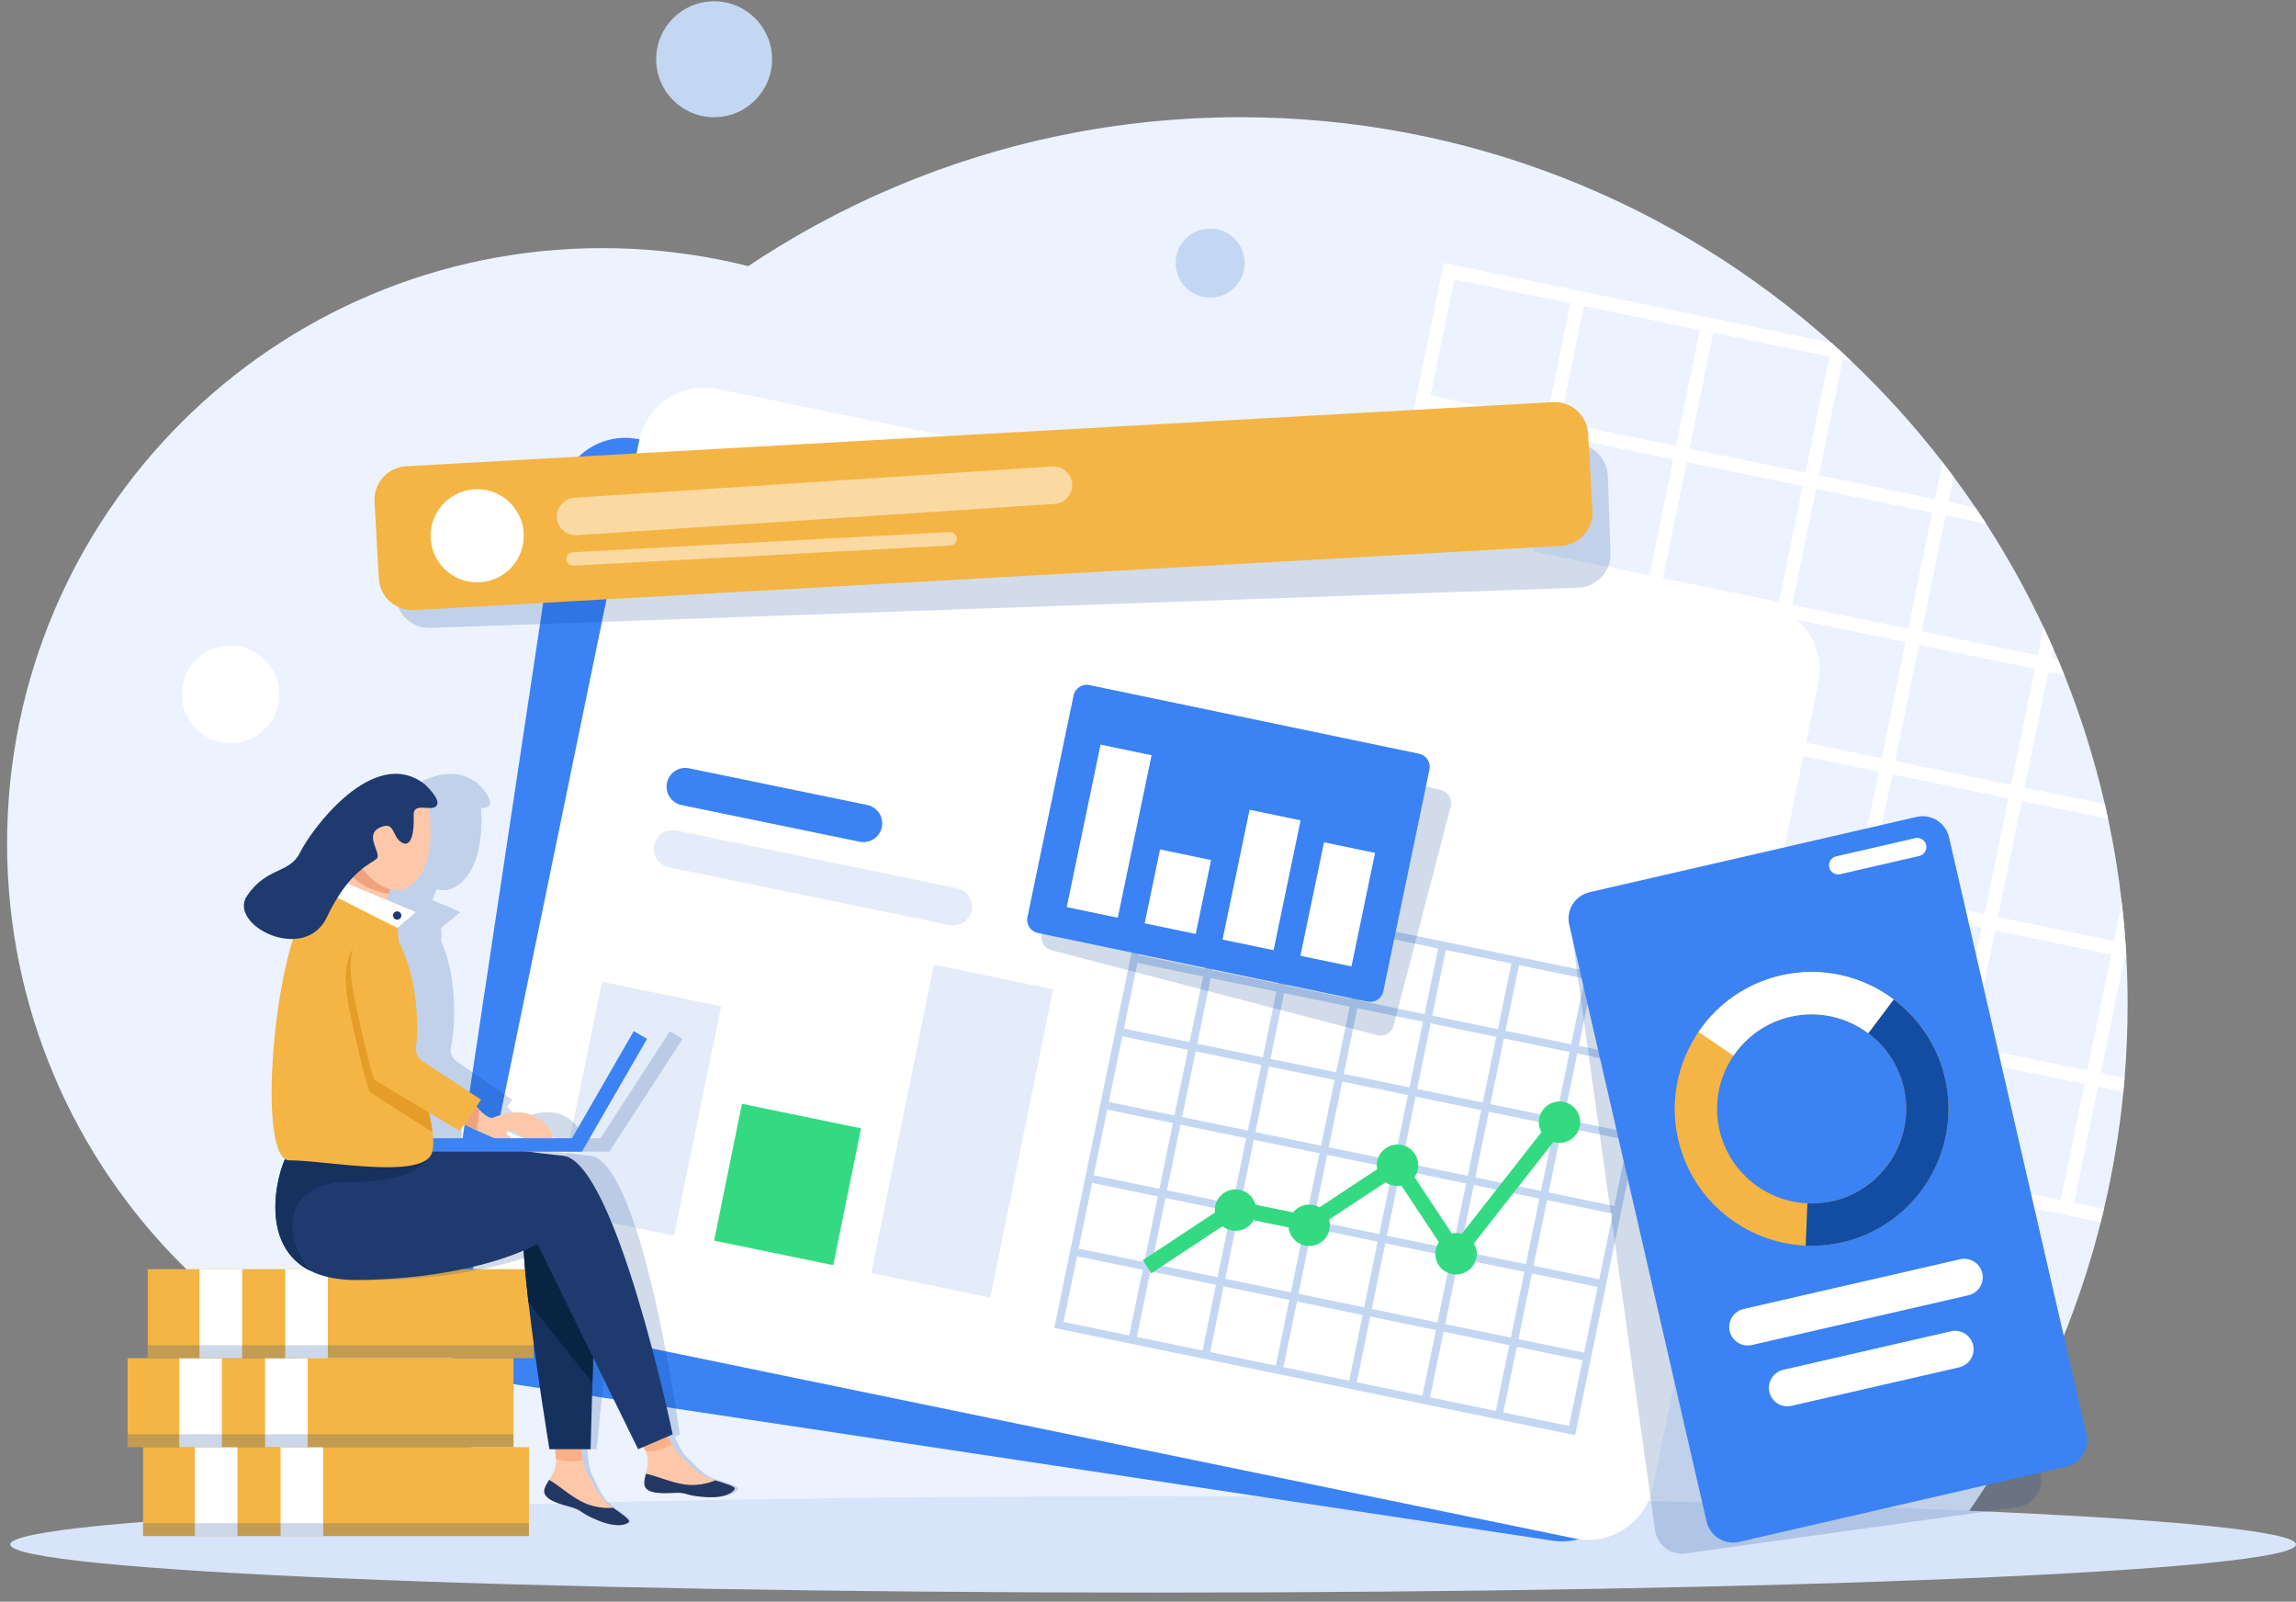 <svg width="238" height="166" viewBox="0 0 238 166" fill="none" xmlns="http://www.w3.org/2000/svg">
<rect x="0" y="0" width="238" height="166" fill="#808080" stroke="none"/>
<g clip-path="url(#clip0_14105_417535)">
<path d="M220.545 104.124C220.545 106.688 220.44 109.224 220.234 111.734C220.194 112.211 220.15 112.689 220.103 113.166C219.702 117.289 219.029 121.337 218.096 125.283C217.987 125.746 217.875 126.205 217.76 126.668C214.754 138.608 209.408 149.621 202.243 159.188H54.896C43.405 143.838 36.598 124.776 36.598 104.124C36.598 53.327 77.777 12.148 128.573 12.148C152.112 12.148 173.586 20.992 189.855 35.539C190.542 36.15 191.222 36.78 191.891 37.416C195.313 40.661 198.481 44.169 201.368 47.902C201.758 48.401 202.138 48.907 202.514 49.417C203.288 50.463 204.044 51.522 204.775 52.6C205.155 53.157 205.523 53.721 205.889 54.286C208.102 57.707 210.088 61.285 211.835 64.999C212.182 65.73 212.515 66.468 212.841 67.209C213.007 67.589 213.17 67.965 213.329 68.348C213.553 68.876 213.77 69.408 213.984 69.94C215.712 74.251 217.119 78.729 218.186 83.337C218.306 83.843 218.418 84.35 218.526 84.863C219.134 87.713 219.608 90.611 219.944 93.551C220.161 95.432 220.317 97.327 220.418 99.241C220.505 100.858 220.548 102.485 220.548 104.124H220.545Z" fill="#ECF3FE"/>
<path d="M220.414 99.241C220.312 97.331 220.157 95.432 219.94 93.551L219.123 97.516L210.138 95.667L208.38 95.306H208.377L207.1 95.041L207.715 92.076L207.863 91.341L209.577 83.022L213.719 83.872L216.837 84.516L218.518 84.863C218.41 84.353 218.298 83.844 218.178 83.337L217.817 83.261L214.695 82.617L209.863 81.623L212.337 69.6L213.976 69.936C213.762 69.405 213.542 68.873 213.321 68.345L212.626 68.2L212.833 67.206C212.507 66.464 212.171 65.726 211.827 64.996L211.227 67.911L199.204 65.437L201.678 53.414L205.877 54.279C205.512 53.711 205.143 53.15 204.763 52.593L201.967 52.018L202.506 49.41C202.13 48.9 201.75 48.397 201.36 47.895L200.571 51.729L188.552 49.255L191.03 37.228L191.887 37.406C191.218 36.769 190.538 36.14 189.851 35.528L149.659 27.256L132.797 109.169L217.759 126.661C217.875 126.202 217.987 125.742 218.095 125.276L214.999 124.639L217.473 112.616L220.103 113.159C220.15 112.681 220.193 112.208 220.233 111.727L217.763 111.217L220.24 99.194L220.417 99.23L220.414 99.241ZM206.308 91.822L206.12 92.734L205.704 94.756L203.772 94.362L202.846 94.17L193.688 92.285L195.555 83.214L195.757 82.237L196.162 80.259L198.137 80.668H198.141L199.132 80.87L208.185 82.733L206.311 91.822H206.308ZM181.344 77.21L179.408 86.614L179.011 88.564L178.87 89.233L176.103 88.661H176.099L169.766 87.356L166.85 86.755L166.988 86.086L167.397 84.104L169.328 74.736L181.351 77.206L181.344 77.21ZM169.614 73.34L172.084 61.317L184.107 63.791L181.636 75.814L169.617 73.34H169.614ZM180.671 87.569L180.815 86.864L182.743 77.503L191.836 79.373L192.784 79.572L194.766 79.977L194.357 81.952L194.155 82.921L192.288 92.003L183.253 90.144L182.262 89.942L180.269 89.529L180.674 87.576L180.671 87.569ZM194.462 78.458L192.115 77.977L183.029 76.103L185.499 64.081L197.522 66.555L195.656 75.629L195.171 77.988L195.052 78.577L194.462 78.458ZM184.393 62.399L172.373 59.921L174.847 47.898L186.87 50.372L184.396 62.395L184.393 62.399ZM170.977 59.635L158.951 57.161L161.425 45.139L173.448 47.612L170.977 59.635ZM170.688 61.031L168.214 73.054L156.191 70.58L158.665 58.554L170.688 61.031ZM167.925 74.45L165.99 83.836L165.577 85.84L165.447 86.473L164.818 86.339L162.604 85.887L153.424 83.995L155.898 71.973L167.917 74.45H167.925ZM162.199 87.261H162.203L163.136 87.457L165.158 87.873L164.763 89.801L164.489 91.124L162.68 99.895L152.629 97.827L150.661 97.418L151.07 95.432L153.135 85.399L162.195 87.265L162.199 87.261ZM165.885 91.425L166.409 88.889L166.561 88.159L169.592 88.784L175.69 90.039L178.58 90.632L178.428 91.363L177.911 93.873L176.103 102.655L164.083 100.181L165.885 91.425ZM179.3 94.199L179.85 91.522L179.973 90.922L180.569 91.045L183.076 91.558L191.995 93.392L189.518 105.415L177.499 102.941L179.3 94.195V94.199ZM193.392 93.685L202.553 95.57L204.883 96.047L205.414 96.159L205.306 96.691L204.81 99.093L202.94 108.182L190.918 105.708L193.395 93.685H193.392ZM210.937 69.318L208.463 81.341L199.41 79.478L197.019 78.986H197.016L196.444 78.87L196.564 78.299L197.056 75.912L198.918 66.844L210.941 69.318H210.937ZM200.278 53.139L197.808 65.162L185.785 62.684L188.256 50.665L200.275 53.139H200.278ZM189.623 36.961L187.152 48.983L175.126 46.506L177.604 34.483L189.623 36.961ZM176.204 34.197L173.733 46.224L161.711 43.746L164.181 31.723L176.2 34.197H176.204ZM150.766 28.96L162.789 31.434L160.311 43.457L148.292 40.986L150.766 28.963V28.96ZM148.003 42.379L160.022 44.853L157.551 56.876L145.525 54.401L147.999 42.379H148.003ZM145.239 55.798L157.266 58.275L154.792 70.294L142.772 67.82L145.243 55.798H145.239ZM142.479 69.216L154.499 71.691L152.025 83.713L140.002 81.239L142.476 69.216H142.479ZM139.72 82.639L151.739 85.109L149.381 96.55L149.261 97.129L149.2 97.118L137.242 94.658L139.72 82.635V82.639ZM134.482 108.081L136.96 96.054L148.979 98.532L146.501 110.551L134.482 108.081ZM147.905 110.84L150.368 98.883L150.379 98.818L150.954 98.937L162.394 101.295L159.924 113.318L147.901 110.84H147.905ZM161.324 113.6L163.798 101.577L175.82 104.055L173.346 116.078L161.327 113.6H161.324ZM174.739 116.367L177.217 104.344L189.236 106.815L186.762 118.837L174.739 116.367ZM188.158 119.127L190.635 107.104L202.655 109.574L200.177 121.601L188.154 119.127H188.158ZM213.603 124.364L201.584 121.886L204.062 109.864L216.081 112.341L213.607 124.364H213.603ZM216.366 110.942L204.344 108.471L206.21 99.407L206.579 97.617L206.821 96.445L207.4 96.568L209.856 97.071L218.84 98.922L216.366 110.938V110.942Z" fill="white"/>
<path d="M62.43 149.104C96.502 149.104 124.124 121.482 124.124 87.41C124.124 53.337 96.502 25.715 62.43 25.715C28.357 25.715 0.735 53.337 0.735 87.41C0.735 121.482 28.357 149.104 62.43 149.104Z" fill="#ECF3FE"/>
<path d="M119.53 165.055C184.959 165.055 237.999 162.82 237.999 160.063C237.999 157.307 184.959 155.072 119.53 155.072C54.101 155.072 1.061 157.307 1.061 160.063C1.061 162.82 54.101 165.055 119.53 165.055Z" fill="#D7E4F9"/>
<path d="M175.64 61.99L162.669 60.037L138.551 56.405L65.811 45.453C65.388 45.388 64.968 45.366 64.556 45.381C64.408 45.384 64.263 45.395 64.115 45.41C61.058 45.706 58.48 48.043 58.002 51.218L56.559 60.803L54.291 75.872L45.339 135.323C44.775 139.07 47.354 142.568 51.105 143.132L160.93 159.669C161.165 159.705 161.4 159.727 161.635 159.738C161.808 159.745 161.986 159.745 162.156 159.741C162.304 159.738 162.449 159.727 162.597 159.712C165.664 159.43 168.261 157.087 168.742 153.904L169.726 147.375L178.298 90.423L181.401 69.802C181.966 66.055 179.387 62.558 175.64 61.993V61.99Z" fill="#3B82F4"/>
<path d="M188.484 70.808L184.281 91.233L172.67 147.643L171.339 154.11C170.692 157.264 167.972 159.463 164.894 159.582C164.746 159.59 164.601 159.59 164.453 159.586C164.279 159.582 164.105 159.571 163.932 159.553C163.7 159.532 163.465 159.495 163.234 159.445L54.45 137.052C50.736 136.289 48.349 132.658 49.112 128.947L61.236 70.059L64.307 55.136L66.26 45.641C66.907 42.495 69.609 40.299 72.676 40.169C72.825 40.162 72.969 40.162 73.118 40.165C73.53 40.172 73.949 40.219 74.365 40.306L146.415 55.139L170.305 60.058L183.149 62.702C186.86 63.466 189.25 67.097 188.487 70.808H188.484Z" fill="white"/>
<path d="M74.757 104.293L62.407 101.751L57.515 125.522L69.865 128.064L74.757 104.293Z" fill="#E4ECF9"/>
<path d="M89.112 87.236L70.647 83.435C69.595 83.218 68.918 82.191 69.135 81.138C69.352 80.085 70.379 79.409 71.432 79.626L89.897 83.427C90.949 83.644 91.625 84.672 91.408 85.724C91.191 86.777 90.164 87.453 89.112 87.236Z" fill="#3B82F4"/>
<path d="M98.425 95.87L69.32 89.88C68.267 89.663 67.591 88.636 67.808 87.584C68.025 86.531 69.052 85.855 70.105 86.072L99.21 92.061C100.263 92.278 100.939 93.305 100.722 94.358C100.505 95.411 99.478 96.087 98.425 95.87Z" fill="#E4ECF9"/>
<path d="M118.836 91.244L109.287 137.627L163.274 148.742L172.822 102.355L118.839 91.244H118.836ZM164.265 101.422L162.865 108.229L156.058 106.829L157.458 100.022L164.265 101.422ZM161.646 114.157L161.302 115.828L159.671 115.492L154.495 114.428L155.895 107.621L162.702 109.025L161.646 114.161V114.157ZM160.8 118.273L160.691 118.798L159.736 123.427L157.436 122.953L155.667 122.588L152.933 122.024L154.333 115.217L159.512 116.284L160.456 116.479L161.14 116.62L160.8 118.273ZM119.639 129.84L120.811 124.158L125.94 125.214L126.468 125.323L127.614 125.558L127.39 126.65L127.234 127.399L126.211 132.365L120.518 131.193L119.404 130.961L119.635 129.836L119.639 129.84ZM150.915 127.8L150.81 128.317L150.575 129.464L149.479 129.24L148.954 129.131L143.767 128.064L144.824 122.928L144.939 122.375L145.167 121.253L146.285 121.485L146.849 121.601L151.974 122.657L150.915 127.804V127.8ZM137.861 126.845L137.3 126.73L136.172 126.494L136.4 125.388L136.483 124.99L137.575 119.687L142.722 120.747L143.257 120.859L144.379 121.087L144.147 122.205L144.035 122.754L142.975 127.898L137.861 126.845ZM130.222 125.272L128.569 124.932L128.645 124.552L128.876 123.431L129.969 118.125L136.776 119.525L135.68 124.849L135.456 125.955L135.376 126.335L133.81 126.013L130.222 125.275V125.272ZM144.885 118.628L144.61 119.962L144.541 120.299L144.209 120.23L142.881 119.959L137.734 118.899L139.134 112.092L145.941 113.491L144.885 118.628ZM136.942 118.732L130.135 117.333L131.535 110.526L138.342 111.925L136.942 118.732ZM147.012 120.805L145.659 120.526L145.337 120.461L145.402 120.139L145.681 118.787L146.737 113.651L153.544 115.05L152.144 121.857L147.019 120.801L147.012 120.805ZM146.896 112.862L148.296 106.055L155.103 107.455L153.703 114.262L146.896 112.862ZM146.104 112.699L139.297 111.296L140.697 104.489L147.504 105.889L146.104 112.696V112.699ZM138.505 111.137L131.698 109.733L133.097 102.926L139.905 104.326L138.505 111.133V111.137ZM130.909 109.571L124.102 108.171L125.502 101.364L132.309 102.764L130.909 109.571ZM130.746 110.363L129.347 117.17L122.54 115.77L123.939 108.963L130.746 110.366V110.363ZM129.18 117.962L128.084 123.275L127.849 124.411L127.777 124.769L127.419 124.693L126.167 124.436L120.97 123.366L122.37 116.559L129.177 117.962H129.18ZM128.027 127.572L128.323 126.136L128.406 125.724L130.124 126.078L133.579 126.791L135.213 127.127L135.13 127.54L134.837 128.961L133.814 133.934L127.007 132.535L128.027 127.576V127.572ZM135.622 129.142L135.933 127.627L136.002 127.287L136.338 127.355L137.756 127.645L142.805 128.683L141.402 135.49L134.595 134.09L135.615 129.138L135.622 129.142ZM143.605 128.849L148.791 129.916L150.108 130.187L150.408 130.252L150.347 130.553L150.065 131.913L149.005 137.06L142.198 135.66L143.601 128.853L143.605 128.849ZM150.86 132.09L151.07 131.077L151.208 130.415L151.537 130.484L152.926 130.77L158.015 131.819L156.615 138.626L149.808 137.226L150.864 132.093L150.86 132.09ZM153.088 129.978L152.094 129.771L151.37 129.623L151.717 127.941L151.801 127.525L152.77 122.812L155.114 123.293L156.879 123.659L159.574 124.212L158.17 131.019L153.081 129.974L153.088 129.978ZM156.673 99.856L155.269 106.663L148.462 105.263L149.866 98.456L156.673 99.856ZM149.074 98.293L147.67 105.1L140.863 103.7L142.266 96.893L149.074 98.297V98.293ZM141.474 96.731L140.075 103.538L133.267 102.134L134.671 95.327L141.478 96.731H141.474ZM133.875 95.164L132.475 101.972L125.668 100.568L127.068 93.761L133.875 95.161V95.164ZM119.469 92.198L126.276 93.598L124.873 100.405L118.065 99.006L119.465 92.198H119.469ZM117.903 99.798L124.71 101.197L123.31 108.005L116.503 106.605L117.903 99.798ZM116.337 107.397L123.144 108.8L121.744 115.607L114.937 114.208L116.337 107.401V107.397ZM114.774 114.996L121.581 116.396L120.181 123.203L113.374 121.803L114.774 114.996ZM113.211 122.595L120.019 123.995L118.684 130.473L118.615 130.802L118.579 130.795L111.808 129.402L113.211 122.595ZM110.246 137.002L111.649 130.195L118.456 131.598L117.053 138.405L110.246 137.005V137.002ZM117.845 138.564L119.241 131.793L119.248 131.757L119.574 131.822L126.052 133.157L124.652 139.964L117.845 138.561V138.564ZM125.444 140.127L126.844 133.32L133.651 134.723L132.251 141.53L125.444 140.127ZM133.04 141.693L134.443 134.886L141.25 136.285L139.85 143.093L133.043 141.693H133.04ZM140.639 143.255L142.042 136.448L148.849 137.848L147.446 144.655L140.639 143.255ZM148.238 144.818L149.641 138.011L156.448 139.414L155.049 146.221L148.242 144.818H148.238ZM162.644 147.784L155.837 146.384L157.237 139.577L164.044 140.977L162.641 147.784H162.644ZM164.207 140.188L157.4 138.785L158.803 131.978L165.61 133.377L164.207 140.185V140.188ZM165.773 132.589L158.966 131.186L160.369 124.378L167.176 125.778L165.777 132.589H165.773ZM167.339 124.99L160.532 123.586L161.588 118.45L161.809 117.372L161.932 116.779L162.228 116.841L163.646 117.13L168.742 118.183L167.343 124.99H167.339ZM168.905 117.391L163.813 116.342L162.098 115.987L162.445 114.302L163.498 109.18L170.305 110.583L168.905 117.391ZM163.661 108.392L165.06 101.584L171.868 102.984L170.468 109.791L163.661 108.392Z" fill="#C4D7F2"/>
<path d="M162.094 114.2C160.933 113.962 159.798 114.71 159.555 115.871C159.447 116.392 159.541 116.909 159.78 117.34L151.519 127.88C151.472 127.865 151.421 127.851 151.37 127.84C151.074 127.778 150.777 127.782 150.495 127.84L146.628 121.995C146.788 121.763 146.907 121.496 146.968 121.203C147.207 120.042 146.458 118.906 145.297 118.664C144.136 118.425 143.001 119.174 142.758 120.335C142.7 120.62 142.7 120.906 142.755 121.177L136.78 125.124C136.588 125.015 136.374 124.932 136.147 124.885C135.325 124.715 134.523 125.04 134.034 125.652L130.146 124.852C129.94 124.096 129.329 123.481 128.508 123.311C127.347 123.073 126.211 123.821 125.968 124.982C125.921 125.214 125.914 125.442 125.94 125.662L118.456 130.61L119.346 131.96L126.717 127.084C126.978 127.294 127.285 127.449 127.636 127.518C128.576 127.713 129.502 127.258 129.947 126.462L133.571 127.207C133.665 128.115 134.334 128.896 135.275 129.091C136.436 129.33 137.572 128.581 137.814 127.42C137.886 127.069 137.868 126.722 137.774 126.397L143.63 122.53C143.861 122.693 144.129 122.809 144.422 122.87C144.711 122.928 144.997 122.928 145.268 122.874L149.146 128.737C148.994 128.961 148.882 129.222 148.824 129.504C148.585 130.665 149.334 131.8 150.495 132.043C151.656 132.281 152.792 131.533 153.034 130.372C153.146 129.833 153.041 129.305 152.788 128.863L161.028 118.353C161.089 118.371 161.154 118.389 161.219 118.403C162.38 118.642 163.516 117.893 163.758 116.732C163.997 115.571 163.248 114.435 162.087 114.193L162.094 114.2Z" fill="#33DA82"/>
<path d="M102.661 134.477L90.312 131.934L96.812 99.982L109.16 102.525L102.661 134.477Z" fill="#E4ECF9"/>
<path d="M86.373 131.12L74.025 128.577L76.908 114.399L89.256 116.942L86.373 131.12Z" fill="#33DA82"/>
<g style="mix-blend-mode:multiply" opacity="0.18">
<path d="M211.571 153.014L202.781 90.148C202.568 88.611 201.146 87.54 199.613 87.757L165.169 92.571C163.632 92.784 162.561 94.206 162.778 95.74L171.567 158.606C171.781 160.143 173.202 161.214 174.736 160.996L209.18 156.182C210.717 155.969 211.788 154.547 211.571 153.014Z" fill="#003889"/>
</g>
<path d="M198.668 84.666L164.773 92.466C163.263 92.814 162.32 94.32 162.668 95.831L176.904 157.695C177.252 159.206 178.759 160.148 180.269 159.801L214.164 152.001C215.674 151.653 216.617 150.146 216.27 148.636L202.033 86.772C201.685 85.261 200.179 84.318 198.668 84.666Z" fill="#3B82F4"/>
<path d="M196.304 103.585C193.081 101.161 188.846 100.123 184.614 101.093C180.99 101.925 178.006 104.087 176.063 106.945C173.918 110.095 173.04 114.096 173.958 118.092C175.416 124.444 180.953 128.82 187.171 129.091C188.415 129.146 189.688 129.037 190.961 128.744C198.586 126.994 203.364 119.365 201.613 111.741C200.836 108.348 198.893 105.52 196.3 103.577L196.304 103.585ZM197.342 112.728C198.55 117.995 195.248 123.261 189.981 124.473C189.099 124.675 188.216 124.751 187.352 124.711C183.062 124.52 179.246 121.499 178.237 117.116C177.604 114.352 178.208 111.593 179.691 109.415C181.033 107.44 183.095 105.947 185.598 105.371C188.52 104.702 191.446 105.419 193.674 107.093C195.461 108.435 196.806 110.388 197.345 112.732L197.342 112.728Z" fill="#F4B545"/>
<path d="M196.306 103.585L193.673 107.089C191.445 105.418 188.519 104.698 185.597 105.368C183.094 105.943 181.032 107.436 179.69 109.411L176.066 106.945C178.009 104.087 180.989 101.924 184.616 101.093C188.848 100.12 193.08 101.161 196.306 103.585Z" fill="white"/>
<path d="M201.617 111.748C203.368 119.373 198.59 127.001 190.965 128.751C189.692 129.044 188.419 129.153 187.175 129.099C187.229 127.692 187.291 126.191 187.352 124.715C188.216 124.755 189.099 124.679 189.982 124.476C195.248 123.268 198.55 117.998 197.342 112.732C196.803 110.388 195.461 108.435 193.674 107.093L196.308 103.588C198.897 105.531 200.84 108.359 201.621 111.752L201.617 111.748Z" fill="#134DA3"/>
<path d="M204.043 134.242L181.593 139.396C180.566 139.631 179.535 138.984 179.296 137.957C179.061 136.929 179.709 135.898 180.736 135.66L203.186 130.506C204.213 130.271 205.244 130.918 205.483 131.945C205.718 132.972 205.071 134.003 204.043 134.242Z" fill="white"/>
<path d="M203.093 141.707L185.702 145.7C184.675 145.935 183.644 145.288 183.406 144.261C183.171 143.234 183.818 142.203 184.845 141.964L202.235 137.971C203.263 137.736 204.294 138.383 204.532 139.411C204.767 140.438 204.12 141.469 203.093 141.707Z" fill="white"/>
<path d="M198.948 88.712L190.748 90.6C190.238 90.716 189.728 90.397 189.613 89.887C189.497 89.377 189.815 88.867 190.325 88.752L198.524 86.864C199.034 86.748 199.544 87.066 199.66 87.576C199.776 88.086 199.457 88.596 198.948 88.712Z" fill="white"/>
<g style="mix-blend-mode:multiply" opacity="0.18">
<path d="M166.945 57.309L166.666 49.338C166.598 47.421 164.992 45.923 163.075 45.989L44.092 50.159C42.175 50.228 40.677 51.834 40.742 53.751L41.021 61.722C41.09 63.639 42.695 65.137 44.612 65.072L163.595 60.905C165.512 60.836 167.01 59.23 166.945 57.313V57.309Z" fill="#003889"/>
</g>
<path d="M160.963 41.677L42.093 48.323C40.178 48.43 38.713 50.069 38.82 51.983L39.265 59.95C39.372 61.865 41.011 63.33 42.926 63.223L161.796 56.577C163.71 56.47 165.176 54.831 165.069 52.916L164.623 44.95C164.516 43.035 162.877 41.57 160.963 41.677Z" fill="#F4B545"/>
<path d="M49.466 60.356C52.132 60.356 54.294 58.194 54.294 55.528C54.294 52.861 52.132 50.7 49.466 50.7C46.799 50.7 44.638 52.861 44.638 55.528C44.638 58.194 46.799 60.356 49.466 60.356Z" fill="white"/>
<path d="M54.831 149.976H14.831V159.195H54.831V149.976Z" fill="#F4B545"/>
<path d="M20.198 159.195H24.614V149.976H20.198V159.195Z" fill="white"/>
<path d="M33.501 149.976H29.085V159.195H33.501V149.976Z" fill="white"/>
<g style="mix-blend-mode:multiply" opacity="0.2">
<path d="M54.831 157.857H14.831V159.195H54.831V157.857Z" fill="#003889"/>
</g>
<path d="M53.228 140.756H13.225V149.976H53.228V140.756Z" fill="#F4B545"/>
<path d="M18.589 149.976H23.005V140.756H18.589V149.976Z" fill="white"/>
<path d="M31.896 140.756H27.48V149.975H31.896V140.756Z" fill="white"/>
<g style="mix-blend-mode:multiply" opacity="0.2">
<path d="M53.228 148.637H13.225V149.976H53.228V148.637Z" fill="#003889"/>
</g>
<path d="M55.315 131.533H15.312V140.752H55.315V131.533Z" fill="#F4B545"/>
<path d="M20.683 140.752H25.099V131.533H20.683V140.752Z" fill="white"/>
<path d="M33.985 131.533H29.569V140.752H33.985V131.533Z" fill="white"/>
<g style="mix-blend-mode:multiply" opacity="0.2">
<path d="M55.315 139.418H15.312V140.756H55.315V139.418Z" fill="#003889"/>
</g>
<g style="mix-blend-mode:multiply" opacity="0.18">
<path d="M76.489 154.218C76.366 153.976 75.469 153.716 74.518 153.419C74.38 153.376 74.246 153.336 74.109 153.292C72.887 152.898 72.17 151.9 71.198 151.014C70.894 150.739 70.586 150.236 70.311 149.69C70.177 149.426 70.055 149.151 69.939 148.883L70.467 148.663C70.467 148.663 66.575 120.248 61.121 119.767C60.166 119.684 58.987 119.532 57.641 119.358H63.175V119.347L70.76 107.668L69.443 106.872L62.242 117.966H60.209C60.35 117.72 60.263 117.325 59.797 116.725C57.941 114.338 55.008 115.546 54.219 115.828C53.858 115.958 53.333 115.528 52.867 115.021C52.766 114.909 52.664 114.797 52.574 114.685L53.109 113.973L47.369 110.026C46.866 109.679 46.631 109.079 46.761 108.471C47.221 106.305 47.42 101.273 45.73 97.573C45.738 97.407 45.741 97.24 45.749 97.074C45.763 96.763 45.749 96.456 45.709 96.152C45.785 96.152 47.724 94.521 47.724 94.521L44.823 93.276L45.058 92.669L45.253 92.166C46.009 92.361 46.79 92.256 47.525 91.71C49.959 89.902 50.006 85.731 49.872 83.742C50.187 83.749 50.476 83.717 50.664 83.529C51.286 82.899 49.622 81.29 49.622 81.29C44.602 77.127 37.462 86.079 36.193 88.339C34.923 90.6 32.659 89.797 30.373 92.828C28.825 94.879 31.863 97.4 34.811 97.317C31.925 104.753 30.134 118.606 32.333 120.125C31.212 122.291 29.577 128.093 33.021 130.983C33.328 131.24 33.672 131.475 34.062 131.681C35.278 132.325 36.923 132.701 39.115 132.669C48.183 132.531 53.898 130.654 56.397 129.605C56.372 131.084 56.415 132.947 56.502 134.951C56.802 141.783 57.583 150.2 57.583 150.2H58.187C58.187 150.554 58.18 150.891 58.176 151.176C58.176 151.278 58.169 151.375 58.169 151.459C58.144 152.16 57.695 152.858 57.323 153.383C57.236 153.502 57.153 153.625 57.073 153.752C56.965 153.922 56.864 154.099 56.791 154.291C56.437 155.224 57.677 155.737 59.167 156.135C59.236 156.153 59.298 156.171 59.356 156.189C60.614 156.555 60.202 156.79 62.079 157.575C64.047 158.399 65.038 157.998 65.269 157.745C65.295 157.716 65.305 157.683 65.298 157.644C65.262 157.369 64.51 156.837 63.721 156.255C63.605 156.171 63.493 156.088 63.381 156.001C62.368 155.238 62.018 154.045 61.392 152.876C61.197 152.515 61.066 151.932 60.983 151.314C60.933 150.941 60.896 150.554 60.875 150.196H61.855L62.538 143.32L62.803 140.691L66.785 150.196L67.392 149.943C67.45 150.117 67.501 150.279 67.548 150.428C67.577 150.522 67.606 150.612 67.627 150.695C67.823 151.357 67.602 152.142 67.403 152.746C67.36 152.884 67.313 153.025 67.277 153.166C67.222 153.357 67.183 153.556 67.172 153.755C67.118 154.732 68.485 154.822 70.062 154.728C70.105 154.728 70.148 154.725 70.188 154.721C70.192 154.721 70.199 154.721 70.206 154.721C70.225 154.721 70.239 154.721 70.253 154.721C71.603 154.667 71.27 155.014 73.346 155.159C75.516 155.311 76.359 154.631 76.504 154.327C76.518 154.294 76.518 154.258 76.504 154.222L76.489 154.218ZM56.708 117.514C56.878 117.673 57.189 117.832 57.558 117.966H55.941C55.88 117.853 55.775 117.741 55.652 117.673C55.189 117.416 55.887 116.75 56.708 117.51V117.514ZM52.444 117.155C53.044 117.441 53.677 117.738 54.205 117.966H47.839C47.839 117.774 47.839 117.571 47.825 117.358C47.796 116.754 47.72 116.067 47.619 115.307L50.671 117.213L51.174 116.541C51.539 116.721 51.981 116.935 52.444 117.155Z" fill="#003889"/>
</g>
<path d="M76.159 154.319C76.036 154.627 75.244 155.303 73.063 155.151C70.882 154.999 71.317 154.627 69.747 154.721C68.177 154.815 66.806 154.728 66.788 153.748C66.781 153.404 66.864 153.068 66.947 152.742C67.103 152.138 67.266 151.353 67.023 150.692C66.994 150.612 66.962 150.522 66.922 150.424C66.459 149.201 65.497 146.948 65.497 146.948L68.47 147.248C68.47 147.248 68.998 148.565 69.638 149.683C69.953 150.232 70.296 150.731 70.618 151.006C71.656 151.896 72.445 152.894 73.696 153.285C73.837 153.328 73.975 153.372 74.116 153.411C75.226 153.748 76.264 154.041 76.152 154.312L76.159 154.319Z" fill="#FDC8AA"/>
<path d="M69.746 154.721C71.316 154.627 70.878 154.999 73.059 155.151C75.24 155.303 76.032 154.623 76.155 154.319C76.264 154.048 75.226 153.755 74.119 153.419L74.105 153.437C74.105 153.437 72.658 154.113 70.871 153.831C69.414 153.603 67.952 152.909 66.951 152.743C66.867 153.072 66.784 153.404 66.791 153.748C66.809 154.725 68.18 154.811 69.75 154.721H69.746Z" fill="#233862"/>
<path d="M69.645 149.686C69.272 149.932 68.278 150.485 66.925 150.428C66.462 149.205 65.5 146.952 65.5 146.952L68.473 147.252C68.473 147.252 69.001 148.569 69.641 149.686H69.645Z" fill="#FBB188"/>
<path d="M65.181 157.741C64.972 157.994 64.006 158.392 61.981 157.571C59.955 156.746 60.483 156.529 58.964 156.131C57.445 155.733 56.165 155.223 56.454 154.287C56.556 153.958 56.74 153.665 56.921 153.379C57.254 152.854 57.655 152.156 57.63 151.455C57.63 151.368 57.622 151.274 57.619 151.173C57.557 149.867 57.347 147.426 57.347 147.426L60.078 148.634C60.078 148.634 60.169 150.048 60.433 151.31C60.563 151.929 60.733 152.511 60.953 152.873C61.662 154.041 62.1 155.234 63.167 155.997C63.286 156.081 63.406 156.167 63.525 156.251C64.476 156.916 65.37 157.516 65.181 157.741Z" fill="#FDC8AA"/>
<path d="M58.965 156.132C60.484 156.529 59.956 156.746 61.981 157.571C64.007 158.396 64.972 157.994 65.182 157.741C65.37 157.517 64.473 156.916 63.526 156.251L63.504 156.265C63.504 156.265 61.916 156.457 60.307 155.632C58.994 154.963 57.822 153.846 56.918 153.376C56.737 153.661 56.553 153.954 56.451 154.283C56.162 155.217 57.442 155.727 58.961 156.128L58.965 156.132Z" fill="#233862"/>
<path d="M60.429 151.314C59.998 151.433 58.881 151.65 57.615 151.173C57.553 149.867 57.344 147.426 57.344 147.426L60.074 148.634C60.074 148.634 60.165 150.048 60.429 151.31V151.314Z" fill="#FBB188"/>
<path d="M62.332 127.044C62.036 127.934 61.815 128.849 61.786 129.789L61.41 143.32L61.218 150.196H56.954C56.954 150.196 55.569 141.78 54.776 134.947C54.245 130.336 53.981 126.447 54.599 126.353C61.812 125.247 62.589 126.267 62.332 127.048V127.044Z" fill="#15315E"/>
<path d="M62.332 127.044C62.035 127.934 61.815 128.849 61.786 129.789L61.41 143.32C59.768 141.258 56.44 137.066 54.776 134.947C54.245 130.335 53.981 126.447 54.599 126.353C61.811 125.247 62.589 126.267 62.332 127.048V127.044Z" fill="#072542"/>
<path d="M53.727 117.513C52.855 116.75 52.204 117.416 52.685 117.676C53.162 117.933 53.419 118.747 52.114 118.302C51.517 118.099 50.439 117.618 49.437 117.155C48.24 116.606 47.162 116.077 47.162 116.077L48.598 113.727C48.598 113.727 49.112 114.428 49.701 115.025C50.2 115.531 50.757 115.958 51.112 115.832C51.878 115.549 54.728 114.341 56.754 116.728C58.779 119.116 54.602 118.276 53.73 117.517L53.727 117.513Z" fill="#FDC8AA"/>
<path d="M49.702 115.021L49.434 117.152C48.237 116.602 47.159 116.074 47.159 116.074L48.595 113.723C48.595 113.723 49.109 114.425 49.698 115.021H49.702Z" fill="#EFA37D"/>
<path d="M69.725 148.659L66.148 150.193L55.706 128.907C55.706 128.907 49.835 132.47 37.227 132.661C35.035 132.694 33.364 132.318 32.101 131.674C31.696 131.468 31.335 131.233 31.013 130.976C26.524 127.424 29.396 119.467 30.108 119.282C34.094 118.226 38.59 118.027 42.887 118.197C43.325 118.215 43.759 118.237 44.193 118.262C45.712 118.349 47.195 118.472 48.616 118.617C52.606 119.022 56.075 119.568 58.31 119.767C63.797 120.248 69.732 148.663 69.732 148.663L69.725 148.659Z" fill="#1F3A6F"/>
<path d="M67.071 107.665L65.696 106.869L59.291 117.966H44.841V119.355H60.329V119.344L67.071 107.665Z" fill="#3B82F4"/>
<path d="M44.185 118.262V120.219C44.185 120.219 42.951 122.606 36.351 122.483C30.159 122.367 28.712 127.145 32.097 131.673C31.692 131.467 31.331 131.232 31.009 130.975C26.52 127.424 29.392 119.467 30.105 119.282C34.09 118.226 38.586 118.027 42.883 118.197C43.32 118.215 43.754 118.237 44.188 118.262H44.185Z" fill="#15315E"/>
<path d="M40.739 91.236L40.29 92.665L39.762 94.34L35.18 92.394L36.131 90.057L37.093 87.699L40.739 91.236Z" fill="#FDC8AA"/>
<path d="M40.739 91.236L40.29 92.665C37.346 92.043 36.442 90.904 36.135 90.054L37.093 87.699L40.739 91.236Z" fill="#EFA37D"/>
<path d="M44.707 119.644C43.437 122.244 33.454 120.212 29.989 120.259C26.524 120.309 28.369 97.964 32.217 93.439C34.55 90.698 37.393 91.859 39.274 93.2C40.525 94.094 41.263 95.537 41.296 97.07C41.321 98.174 41.397 99.277 41.509 100.376C41.77 102.908 42.233 105.397 42.735 107.712C43.017 109.006 43.307 110.247 43.585 111.408C44.153 113.788 44.649 115.839 44.837 117.358C44.963 118.382 44.945 119.166 44.71 119.648L44.707 119.644Z" fill="#F4B545"/>
<path d="M44.275 82.646C44.275 82.646 45.769 89.287 42.688 91.706C39.321 94.347 34.062 86.69 36.876 84.343C39.689 81.995 44.275 82.646 44.275 82.646Z" fill="#FDC8AA"/>
<path d="M35.36 91.302L43.089 94.52C43.089 94.52 41.266 96.148 41.19 96.152C41.114 96.152 34.637 92.857 34.637 92.857L35.356 91.302H35.36Z" fill="white"/>
<path d="M44.833 117.357L38.348 113.169C38.348 113.169 37.95 112.854 36.232 104.72C35.05 99.136 36.796 97.508 38.167 97.034C38.887 96.785 39.683 97.045 40.109 97.656C40.684 98.478 41.144 99.403 41.505 100.376C42.435 102.868 42.735 105.653 42.731 107.711C42.731 108.496 42.684 109.172 42.612 109.689C42.525 110.297 42.804 110.897 43.332 111.245L43.581 111.407C44.149 113.787 44.645 115.838 44.833 117.357Z" fill="#E59D29"/>
<path d="M40.623 96.434C40.196 95.823 39.4 95.566 38.677 95.812C37.306 96.282 35.559 97.913 36.742 103.498C38.464 111.632 38.858 111.947 38.858 111.947L47.665 117.21L49.868 113.969L43.846 110.023C43.318 109.676 43.039 109.075 43.126 108.468C43.462 106.07 43.227 100.159 40.623 96.434Z" fill="#F4B545"/>
<path d="M44.032 81.286C44.032 81.286 45.812 82.892 45.237 83.525C44.662 84.154 42.806 83.044 42.879 84.534C42.951 86.024 42.709 87.927 41.653 87.326C40.597 86.726 40.98 84.993 39.342 85.785C37.703 86.578 39.606 88.455 39.052 88.986C38.499 89.518 36.188 90.201 33.88 95.062C31.569 99.923 23.547 95.858 25.616 92.824C27.685 89.793 30.007 90.599 31.113 88.335C32.22 86.075 38.716 77.123 44.036 81.286H44.032Z" fill="#1F3A6F"/>
<path d="M41.173 95.313C41.41 95.313 41.603 95.12 41.603 94.882C41.603 94.645 41.41 94.452 41.173 94.452C40.935 94.452 40.742 94.645 40.742 94.882C40.742 95.12 40.935 95.313 41.173 95.313Z" fill="#1F3A6F"/>
<g style="mix-blend-mode:multiply" opacity="0.18">
<path d="M113.914 74.082L107.996 96.787C107.802 97.529 108.247 98.287 108.99 98.481L142.764 107.285C143.507 107.478 144.265 107.034 144.459 106.291L150.377 83.587C150.571 82.845 150.126 82.086 149.383 81.892L115.608 73.088C114.866 72.895 114.108 73.34 113.914 74.082Z" fill="#003889"/>
</g>
<path d="M111.285 72.078L106.503 95.049C106.346 95.8 106.829 96.535 107.579 96.692L141.75 103.805C142.501 103.962 143.237 103.48 143.393 102.729L148.175 79.758C148.332 79.007 147.85 78.272 147.099 78.115L112.928 71.001C112.177 70.845 111.441 71.327 111.285 72.078Z" fill="#3B82F4"/>
<path d="M119.372 78.273L114.082 77.172L110.576 94.012L115.866 95.114L119.372 78.273Z" fill="white"/>
<path d="M125.539 89.134L120.249 88.033L118.655 95.692L123.945 96.793L125.539 89.134Z" fill="white"/>
<path d="M134.819 85.022L129.529 83.921L126.728 97.376L132.018 98.477L134.819 85.022Z" fill="white"/>
<path d="M142.538 88.394L137.248 87.293L134.799 99.055L140.089 100.157L142.538 88.394Z" fill="white"/>
<path d="M128.92 28.083C129.374 26.16 128.183 24.234 126.26 23.78C124.338 23.326 122.411 24.517 121.957 26.439C121.504 28.362 122.694 30.289 124.617 30.742C126.54 31.196 128.466 30.006 128.92 28.083Z" fill="#C4D7F2"/>
<path d="M23.891 77.032C26.685 77.032 28.951 74.767 28.951 71.972C28.951 69.178 26.685 66.912 23.891 66.912C21.096 66.912 18.831 69.178 18.831 71.972C18.831 74.767 21.096 77.032 23.891 77.032Z" fill="white"/>
<path d="M74.025 12.148C77.343 12.148 80.032 9.458 80.032 6.14C80.032 2.822 77.343 0.133 74.025 0.133C70.707 0.133 68.018 2.822 68.018 6.14C68.018 9.458 70.707 12.148 74.025 12.148Z" fill="#C4D7F2"/>
<path opacity="0.5" d="M109.299 52.226L59.771 55.468C58.698 55.521 57.785 54.697 57.731 53.623C57.677 52.55 58.502 51.638 59.575 51.584L109.104 48.342C110.177 48.288 111.089 49.113 111.143 50.186C111.197 51.26 110.373 52.172 109.299 52.226Z" fill="white"/>
<rect opacity="0.5" x="58.668" y="57.273" width="40.533" height="1.394" rx="0.697" transform="rotate(-3.072 58.668 57.273)" fill="white"/>
</g>
<defs>
<clipPath id="clip0_14105_417535">
<rect width="237.264" height="164.922" fill="white" transform="translate(0.735 0.133)"/>
</clipPath>
</defs>
</svg>
